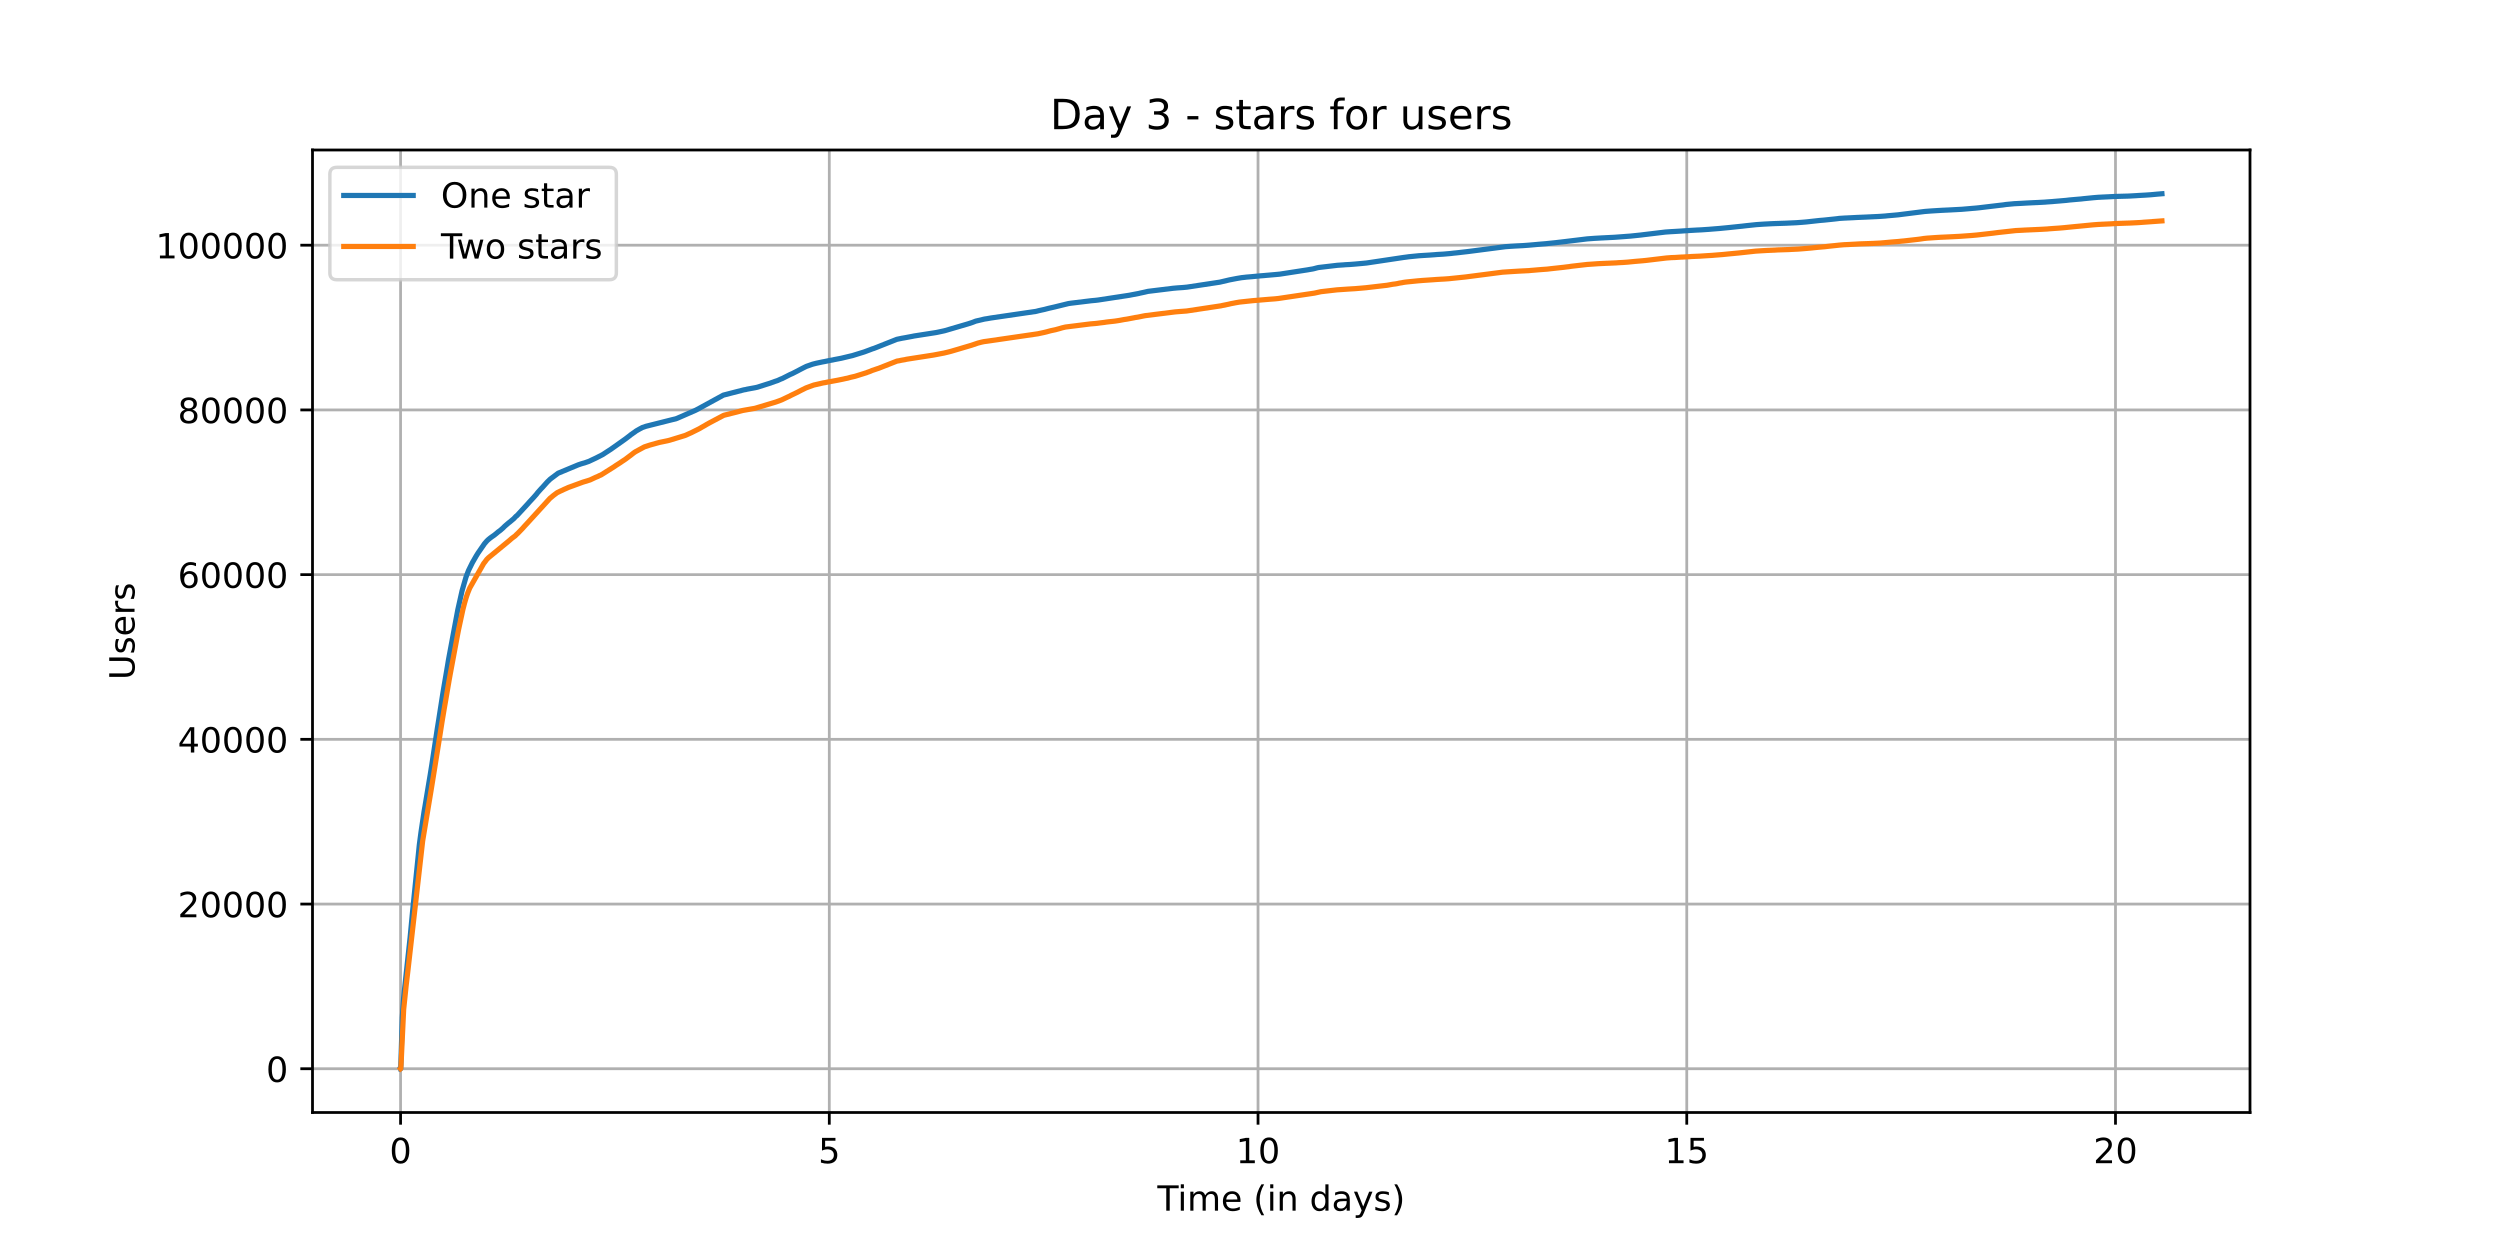 <?xml version="1.0" encoding="utf-8" standalone="no"?>
<!DOCTYPE svg PUBLIC "-//W3C//DTD SVG 1.1//EN"
  "http://www.w3.org/Graphics/SVG/1.1/DTD/svg11.dtd">
<!-- Created with matplotlib (https://matplotlib.org/) -->
<svg height="360pt" version="1.1" viewBox="0 0 720 360" width="720pt" xmlns="http://www.w3.org/2000/svg" xmlns:xlink="http://www.w3.org/1999/xlink">
 <defs>
  <style type="text/css">*{stroke-linecap:butt;stroke-linejoin:round;}</style>
 </defs>
 <g id="figure_1">
  <g id="patch_1">
   <path d="M 0 360 
L 720 360 
L 720 0 
L 0 0 
z
" style="fill:#ffffff;"/>
  </g>
  <g id="axes_1">
   <g id="patch_2">
    <path d="M 90 320.4 
L 648 320.4 
L 648 43.2 
L 90 43.2 
z
" style="fill:#ffffff;"/>
   </g>
   <g id="matplotlib.axis_1">
    <g id="xtick_1">
     <g id="line2d_1">
      <path clip-path="url(#p7e5906f55d)" d="M 115.364 320.4 
L 115.364 43.2 
" style="fill:none;stroke:#b0b0b0;stroke-linecap:square;stroke-width:0.8;"/>
     </g>
     <g id="line2d_2">
      <defs>
       <path d="M 0 0 
L 0 3.5 
" id="m4be2c30875" style="stroke:#000000;stroke-width:0.8;"/>
      </defs>
      <g>
       <use style="stroke:#000000;stroke-width:0.8;" x="115.364" xlink:href="#m4be2c30875" y="320.4"/>
      </g>
     </g>
     <g id="text_1">
      <!-- 0 -->
      <g transform="translate(112.182 334.998)scale(0.1 -0.1)">
       <defs>
        <path d="M 31.781 66.406 
Q 24.172 66.406 20.328 58.906 
Q 16.5 51.422 16.5 36.375 
Q 16.5 21.391 20.328 13.891 
Q 24.172 6.391 31.781 6.391 
Q 39.453 6.391 43.281 13.891 
Q 47.125 21.391 47.125 36.375 
Q 47.125 51.422 43.281 58.906 
Q 39.453 66.406 31.781 66.406 
z
M 31.781 74.219 
Q 44.047 74.219 50.516 64.516 
Q 56.984 54.828 56.984 36.375 
Q 56.984 17.969 50.516 8.266 
Q 44.047 -1.422 31.781 -1.422 
Q 19.531 -1.422 13.062 8.266 
Q 6.594 17.969 6.594 36.375 
Q 6.594 54.828 13.062 64.516 
Q 19.531 74.219 31.781 74.219 
z
" id="DejaVuSans-48"/>
       </defs>
       <use xlink:href="#DejaVuSans-48"/>
      </g>
     </g>
    </g>
    <g id="xtick_2">
     <g id="line2d_3">
      <path clip-path="url(#p7e5906f55d)" d="M 238.838 320.4 
L 238.838 43.2 
" style="fill:none;stroke:#b0b0b0;stroke-linecap:square;stroke-width:0.8;"/>
     </g>
     <g id="line2d_4">
      <g>
       <use style="stroke:#000000;stroke-width:0.8;" x="238.838" xlink:href="#m4be2c30875" y="320.4"/>
      </g>
     </g>
     <g id="text_2">
      <!-- 5 -->
      <g transform="translate(235.657 334.998)scale(0.1 -0.1)">
       <defs>
        <path d="M 10.797 72.906 
L 49.516 72.906 
L 49.516 64.594 
L 19.828 64.594 
L 19.828 46.734 
Q 21.969 47.469 24.109 47.828 
Q 26.266 48.188 28.422 48.188 
Q 40.625 48.188 47.75 41.5 
Q 54.891 34.812 54.891 23.391 
Q 54.891 11.625 47.562 5.094 
Q 40.234 -1.422 26.906 -1.422 
Q 22.312 -1.422 17.547 -0.641 
Q 12.797 0.141 7.719 1.703 
L 7.719 11.625 
Q 12.109 9.234 16.797 8.062 
Q 21.484 6.891 26.703 6.891 
Q 35.156 6.891 40.078 11.328 
Q 45.016 15.766 45.016 23.391 
Q 45.016 31 40.078 35.438 
Q 35.156 39.891 26.703 39.891 
Q 22.75 39.891 18.812 39.016 
Q 14.891 38.141 10.797 36.281 
z
" id="DejaVuSans-53"/>
       </defs>
       <use xlink:href="#DejaVuSans-53"/>
      </g>
     </g>
    </g>
    <g id="xtick_3">
     <g id="line2d_5">
      <path clip-path="url(#p7e5906f55d)" d="M 362.313 320.4 
L 362.313 43.2 
" style="fill:none;stroke:#b0b0b0;stroke-linecap:square;stroke-width:0.8;"/>
     </g>
     <g id="line2d_6">
      <g>
       <use style="stroke:#000000;stroke-width:0.8;" x="362.313" xlink:href="#m4be2c30875" y="320.4"/>
      </g>
     </g>
     <g id="text_3">
      <!-- 10 -->
      <g transform="translate(355.95 334.998)scale(0.1 -0.1)">
       <defs>
        <path d="M 12.406 8.297 
L 28.516 8.297 
L 28.516 63.922 
L 10.984 60.406 
L 10.984 69.391 
L 28.422 72.906 
L 38.281 72.906 
L 38.281 8.297 
L 54.391 8.297 
L 54.391 0 
L 12.406 0 
z
" id="DejaVuSans-49"/>
       </defs>
       <use xlink:href="#DejaVuSans-49"/>
       <use x="63.623" xlink:href="#DejaVuSans-48"/>
      </g>
     </g>
    </g>
    <g id="xtick_4">
     <g id="line2d_7">
      <path clip-path="url(#p7e5906f55d)" d="M 485.787 320.4 
L 485.787 43.2 
" style="fill:none;stroke:#b0b0b0;stroke-linecap:square;stroke-width:0.8;"/>
     </g>
     <g id="line2d_8">
      <g>
       <use style="stroke:#000000;stroke-width:0.8;" x="485.787" xlink:href="#m4be2c30875" y="320.4"/>
      </g>
     </g>
     <g id="text_4">
      <!-- 15 -->
      <g transform="translate(479.424 334.998)scale(0.1 -0.1)">
       <use xlink:href="#DejaVuSans-49"/>
       <use x="63.623" xlink:href="#DejaVuSans-53"/>
      </g>
     </g>
    </g>
    <g id="xtick_5">
     <g id="line2d_9">
      <path clip-path="url(#p7e5906f55d)" d="M 609.261 320.4 
L 609.261 43.2 
" style="fill:none;stroke:#b0b0b0;stroke-linecap:square;stroke-width:0.8;"/>
     </g>
     <g id="line2d_10">
      <g>
       <use style="stroke:#000000;stroke-width:0.8;" x="609.261" xlink:href="#m4be2c30875" y="320.4"/>
      </g>
     </g>
     <g id="text_5">
      <!-- 20 -->
      <g transform="translate(602.899 334.998)scale(0.1 -0.1)">
       <defs>
        <path d="M 19.188 8.297 
L 53.609 8.297 
L 53.609 0 
L 7.328 0 
L 7.328 8.297 
Q 12.938 14.109 22.625 23.891 
Q 32.328 33.688 34.812 36.531 
Q 39.547 41.844 41.422 45.531 
Q 43.312 49.219 43.312 52.781 
Q 43.312 58.594 39.234 62.25 
Q 35.156 65.922 28.609 65.922 
Q 23.969 65.922 18.812 64.312 
Q 13.672 62.703 7.812 59.422 
L 7.812 69.391 
Q 13.766 71.781 18.938 73 
Q 24.125 74.219 28.422 74.219 
Q 39.75 74.219 46.484 68.547 
Q 53.219 62.891 53.219 53.422 
Q 53.219 48.922 51.531 44.891 
Q 49.859 40.875 45.406 35.406 
Q 44.188 33.984 37.641 27.219 
Q 31.109 20.453 19.188 8.297 
z
" id="DejaVuSans-50"/>
       </defs>
       <use xlink:href="#DejaVuSans-50"/>
       <use x="63.623" xlink:href="#DejaVuSans-48"/>
      </g>
     </g>
    </g>
    <g id="text_6">
     <!-- Time (in days) -->
     <g transform="translate(333.327 348.677)scale(0.1 -0.1)">
      <defs>
       <path d="M -0.297 72.906 
L 61.375 72.906 
L 61.375 64.594 
L 35.5 64.594 
L 35.5 0 
L 25.594 0 
L 25.594 64.594 
L -0.297 64.594 
z
" id="DejaVuSans-84"/>
       <path d="M 9.422 54.688 
L 18.406 54.688 
L 18.406 0 
L 9.422 0 
z
M 9.422 75.984 
L 18.406 75.984 
L 18.406 64.594 
L 9.422 64.594 
z
" id="DejaVuSans-105"/>
       <path d="M 52 44.188 
Q 55.375 50.25 60.062 53.125 
Q 64.75 56 71.094 56 
Q 79.641 56 84.281 50.016 
Q 88.922 44.047 88.922 33.016 
L 88.922 0 
L 79.891 0 
L 79.891 32.719 
Q 79.891 40.578 77.094 44.375 
Q 74.312 48.188 68.609 48.188 
Q 61.625 48.188 57.562 43.547 
Q 53.516 38.922 53.516 30.906 
L 53.516 0 
L 44.484 0 
L 44.484 32.719 
Q 44.484 40.625 41.703 44.406 
Q 38.922 48.188 33.109 48.188 
Q 26.219 48.188 22.156 43.531 
Q 18.109 38.875 18.109 30.906 
L 18.109 0 
L 9.078 0 
L 9.078 54.688 
L 18.109 54.688 
L 18.109 46.188 
Q 21.188 51.219 25.484 53.609 
Q 29.781 56 35.688 56 
Q 41.656 56 45.828 52.969 
Q 50 49.953 52 44.188 
z
" id="DejaVuSans-109"/>
       <path d="M 56.203 29.594 
L 56.203 25.203 
L 14.891 25.203 
Q 15.484 15.922 20.484 11.062 
Q 25.484 6.203 34.422 6.203 
Q 39.594 6.203 44.453 7.469 
Q 49.312 8.734 54.109 11.281 
L 54.109 2.781 
Q 49.266 0.734 44.188 -0.344 
Q 39.109 -1.422 33.891 -1.422 
Q 20.797 -1.422 13.156 6.188 
Q 5.516 13.812 5.516 26.812 
Q 5.516 40.234 12.766 48.109 
Q 20.016 56 32.328 56 
Q 43.359 56 49.781 48.891 
Q 56.203 41.797 56.203 29.594 
z
M 47.219 32.234 
Q 47.125 39.594 43.094 43.984 
Q 39.062 48.391 32.422 48.391 
Q 24.906 48.391 20.391 44.141 
Q 15.875 39.891 15.188 32.172 
z
" id="DejaVuSans-101"/>
       <path id="DejaVuSans-32"/>
       <path d="M 31 75.875 
Q 24.469 64.656 21.281 53.656 
Q 18.109 42.672 18.109 31.391 
Q 18.109 20.125 21.312 9.062 
Q 24.516 -2 31 -13.188 
L 23.188 -13.188 
Q 15.875 -1.703 12.234 9.375 
Q 8.594 20.453 8.594 31.391 
Q 8.594 42.281 12.203 53.312 
Q 15.828 64.359 23.188 75.875 
z
" id="DejaVuSans-40"/>
       <path d="M 54.891 33.016 
L 54.891 0 
L 45.906 0 
L 45.906 32.719 
Q 45.906 40.484 42.875 44.328 
Q 39.844 48.188 33.797 48.188 
Q 26.516 48.188 22.312 43.547 
Q 18.109 38.922 18.109 30.906 
L 18.109 0 
L 9.078 0 
L 9.078 54.688 
L 18.109 54.688 
L 18.109 46.188 
Q 21.344 51.125 25.703 53.562 
Q 30.078 56 35.797 56 
Q 45.219 56 50.047 50.172 
Q 54.891 44.344 54.891 33.016 
z
" id="DejaVuSans-110"/>
       <path d="M 45.406 46.391 
L 45.406 75.984 
L 54.391 75.984 
L 54.391 0 
L 45.406 0 
L 45.406 8.203 
Q 42.578 3.328 38.25 0.953 
Q 33.938 -1.422 27.875 -1.422 
Q 17.969 -1.422 11.734 6.484 
Q 5.516 14.406 5.516 27.297 
Q 5.516 40.188 11.734 48.094 
Q 17.969 56 27.875 56 
Q 33.938 56 38.25 53.625 
Q 42.578 51.266 45.406 46.391 
z
M 14.797 27.297 
Q 14.797 17.391 18.875 11.75 
Q 22.953 6.109 30.078 6.109 
Q 37.203 6.109 41.297 11.75 
Q 45.406 17.391 45.406 27.297 
Q 45.406 37.203 41.297 42.844 
Q 37.203 48.484 30.078 48.484 
Q 22.953 48.484 18.875 42.844 
Q 14.797 37.203 14.797 27.297 
z
" id="DejaVuSans-100"/>
       <path d="M 34.281 27.484 
Q 23.391 27.484 19.188 25 
Q 14.984 22.516 14.984 16.5 
Q 14.984 11.719 18.141 8.906 
Q 21.297 6.109 26.703 6.109 
Q 34.188 6.109 38.703 11.406 
Q 43.219 16.703 43.219 25.484 
L 43.219 27.484 
z
M 52.203 31.203 
L 52.203 0 
L 43.219 0 
L 43.219 8.297 
Q 40.141 3.328 35.547 0.953 
Q 30.953 -1.422 24.312 -1.422 
Q 15.922 -1.422 10.953 3.297 
Q 6 8.016 6 15.922 
Q 6 25.141 12.172 29.828 
Q 18.359 34.516 30.609 34.516 
L 43.219 34.516 
L 43.219 35.406 
Q 43.219 41.609 39.141 45 
Q 35.062 48.391 27.688 48.391 
Q 23 48.391 18.547 47.266 
Q 14.109 46.141 10.016 43.891 
L 10.016 52.203 
Q 14.938 54.109 19.578 55.047 
Q 24.219 56 28.609 56 
Q 40.484 56 46.344 49.844 
Q 52.203 43.703 52.203 31.203 
z
" id="DejaVuSans-97"/>
       <path d="M 32.172 -5.078 
Q 28.375 -14.844 24.75 -17.812 
Q 21.141 -20.797 15.094 -20.797 
L 7.906 -20.797 
L 7.906 -13.281 
L 13.188 -13.281 
Q 16.891 -13.281 18.938 -11.516 
Q 21 -9.766 23.484 -3.219 
L 25.094 0.875 
L 2.984 54.688 
L 12.5 54.688 
L 29.594 11.922 
L 46.688 54.688 
L 56.203 54.688 
z
" id="DejaVuSans-121"/>
       <path d="M 44.281 53.078 
L 44.281 44.578 
Q 40.484 46.531 36.375 47.5 
Q 32.281 48.484 27.875 48.484 
Q 21.188 48.484 17.844 46.438 
Q 14.5 44.391 14.5 40.281 
Q 14.5 37.156 16.891 35.375 
Q 19.281 33.594 26.516 31.984 
L 29.594 31.297 
Q 39.156 29.25 43.188 25.516 
Q 47.219 21.781 47.219 15.094 
Q 47.219 7.469 41.188 3.016 
Q 35.156 -1.422 24.609 -1.422 
Q 20.219 -1.422 15.453 -0.562 
Q 10.688 0.297 5.422 2 
L 5.422 11.281 
Q 10.406 8.688 15.234 7.391 
Q 20.062 6.109 24.812 6.109 
Q 31.156 6.109 34.562 8.281 
Q 37.984 10.453 37.984 14.406 
Q 37.984 18.062 35.516 20.016 
Q 33.062 21.969 24.703 23.781 
L 21.578 24.516 
Q 13.234 26.266 9.516 29.906 
Q 5.812 33.547 5.812 39.891 
Q 5.812 47.609 11.281 51.797 
Q 16.75 56 26.812 56 
Q 31.781 56 36.172 55.266 
Q 40.578 54.547 44.281 53.078 
z
" id="DejaVuSans-115"/>
       <path d="M 8.016 75.875 
L 15.828 75.875 
Q 23.141 64.359 26.781 53.312 
Q 30.422 42.281 30.422 31.391 
Q 30.422 20.453 26.781 9.375 
Q 23.141 -1.703 15.828 -13.188 
L 8.016 -13.188 
Q 14.5 -2 17.703 9.062 
Q 20.906 20.125 20.906 31.391 
Q 20.906 42.672 17.703 53.656 
Q 14.5 64.656 8.016 75.875 
z
" id="DejaVuSans-41"/>
      </defs>
      <use xlink:href="#DejaVuSans-84"/>
      <use x="57.959" xlink:href="#DejaVuSans-105"/>
      <use x="85.742" xlink:href="#DejaVuSans-109"/>
      <use x="183.154" xlink:href="#DejaVuSans-101"/>
      <use x="244.678" xlink:href="#DejaVuSans-32"/>
      <use x="276.465" xlink:href="#DejaVuSans-40"/>
      <use x="315.479" xlink:href="#DejaVuSans-105"/>
      <use x="343.262" xlink:href="#DejaVuSans-110"/>
      <use x="406.641" xlink:href="#DejaVuSans-32"/>
      <use x="438.428" xlink:href="#DejaVuSans-100"/>
      <use x="501.904" xlink:href="#DejaVuSans-97"/>
      <use x="563.184" xlink:href="#DejaVuSans-121"/>
      <use x="622.363" xlink:href="#DejaVuSans-115"/>
      <use x="674.463" xlink:href="#DejaVuSans-41"/>
     </g>
    </g>
   </g>
   <g id="matplotlib.axis_2">
    <g id="ytick_1">
     <g id="line2d_11">
      <path clip-path="url(#p7e5906f55d)" d="M 90 307.8 
L 648 307.8 
" style="fill:none;stroke:#b0b0b0;stroke-linecap:square;stroke-width:0.8;"/>
     </g>
     <g id="line2d_12">
      <defs>
       <path d="M 0 0 
L -3.5 0 
" id="m45b7ecea9e" style="stroke:#000000;stroke-width:0.8;"/>
      </defs>
      <g>
       <use style="stroke:#000000;stroke-width:0.8;" x="90" xlink:href="#m45b7ecea9e" y="307.8"/>
      </g>
     </g>
     <g id="text_7">
      <!-- 0 -->
      <g transform="translate(76.638 311.599)scale(0.1 -0.1)">
       <use xlink:href="#DejaVuSans-48"/>
      </g>
     </g>
    </g>
    <g id="ytick_2">
     <g id="line2d_13">
      <path clip-path="url(#p7e5906f55d)" d="M 90 260.364 
L 648 260.364 
" style="fill:none;stroke:#b0b0b0;stroke-linecap:square;stroke-width:0.8;"/>
     </g>
     <g id="line2d_14">
      <g>
       <use style="stroke:#000000;stroke-width:0.8;" x="90" xlink:href="#m45b7ecea9e" y="260.364"/>
      </g>
     </g>
     <g id="text_8">
      <!-- 20000 -->
      <g transform="translate(51.188 264.163)scale(0.1 -0.1)">
       <use xlink:href="#DejaVuSans-50"/>
       <use x="63.623" xlink:href="#DejaVuSans-48"/>
       <use x="127.246" xlink:href="#DejaVuSans-48"/>
       <use x="190.869" xlink:href="#DejaVuSans-48"/>
       <use x="254.492" xlink:href="#DejaVuSans-48"/>
      </g>
     </g>
    </g>
    <g id="ytick_3">
     <g id="line2d_15">
      <path clip-path="url(#p7e5906f55d)" d="M 90 212.929 
L 648 212.929 
" style="fill:none;stroke:#b0b0b0;stroke-linecap:square;stroke-width:0.8;"/>
     </g>
     <g id="line2d_16">
      <g>
       <use style="stroke:#000000;stroke-width:0.8;" x="90" xlink:href="#m45b7ecea9e" y="212.929"/>
      </g>
     </g>
     <g id="text_9">
      <!-- 40000 -->
      <g transform="translate(51.188 216.728)scale(0.1 -0.1)">
       <defs>
        <path d="M 37.797 64.312 
L 12.891 25.391 
L 37.797 25.391 
z
M 35.203 72.906 
L 47.609 72.906 
L 47.609 25.391 
L 58.016 25.391 
L 58.016 17.188 
L 47.609 17.188 
L 47.609 0 
L 37.797 0 
L 37.797 17.188 
L 4.891 17.188 
L 4.891 26.703 
z
" id="DejaVuSans-52"/>
       </defs>
       <use xlink:href="#DejaVuSans-52"/>
       <use x="63.623" xlink:href="#DejaVuSans-48"/>
       <use x="127.246" xlink:href="#DejaVuSans-48"/>
       <use x="190.869" xlink:href="#DejaVuSans-48"/>
       <use x="254.492" xlink:href="#DejaVuSans-48"/>
      </g>
     </g>
    </g>
    <g id="ytick_4">
     <g id="line2d_17">
      <path clip-path="url(#p7e5906f55d)" d="M 90 165.493 
L 648 165.493 
" style="fill:none;stroke:#b0b0b0;stroke-linecap:square;stroke-width:0.8;"/>
     </g>
     <g id="line2d_18">
      <g>
       <use style="stroke:#000000;stroke-width:0.8;" x="90" xlink:href="#m45b7ecea9e" y="165.493"/>
      </g>
     </g>
     <g id="text_10">
      <!-- 60000 -->
      <g transform="translate(51.188 169.292)scale(0.1 -0.1)">
       <defs>
        <path d="M 33.016 40.375 
Q 26.375 40.375 22.484 35.828 
Q 18.609 31.297 18.609 23.391 
Q 18.609 15.531 22.484 10.953 
Q 26.375 6.391 33.016 6.391 
Q 39.656 6.391 43.531 10.953 
Q 47.406 15.531 47.406 23.391 
Q 47.406 31.297 43.531 35.828 
Q 39.656 40.375 33.016 40.375 
z
M 52.594 71.297 
L 52.594 62.312 
Q 48.875 64.062 45.094 64.984 
Q 41.312 65.922 37.594 65.922 
Q 27.828 65.922 22.672 59.328 
Q 17.531 52.734 16.797 39.406 
Q 19.672 43.656 24.016 45.922 
Q 28.375 48.188 33.594 48.188 
Q 44.578 48.188 50.953 41.516 
Q 57.328 34.859 57.328 23.391 
Q 57.328 12.156 50.688 5.359 
Q 44.047 -1.422 33.016 -1.422 
Q 20.359 -1.422 13.672 8.266 
Q 6.984 17.969 6.984 36.375 
Q 6.984 53.656 15.188 63.938 
Q 23.391 74.219 37.203 74.219 
Q 40.922 74.219 44.703 73.484 
Q 48.484 72.75 52.594 71.297 
z
" id="DejaVuSans-54"/>
       </defs>
       <use xlink:href="#DejaVuSans-54"/>
       <use x="63.623" xlink:href="#DejaVuSans-48"/>
       <use x="127.246" xlink:href="#DejaVuSans-48"/>
       <use x="190.869" xlink:href="#DejaVuSans-48"/>
       <use x="254.492" xlink:href="#DejaVuSans-48"/>
      </g>
     </g>
    </g>
    <g id="ytick_5">
     <g id="line2d_19">
      <path clip-path="url(#p7e5906f55d)" d="M 90 118.057 
L 648 118.057 
" style="fill:none;stroke:#b0b0b0;stroke-linecap:square;stroke-width:0.8;"/>
     </g>
     <g id="line2d_20">
      <g>
       <use style="stroke:#000000;stroke-width:0.8;" x="90" xlink:href="#m45b7ecea9e" y="118.057"/>
      </g>
     </g>
     <g id="text_11">
      <!-- 80000 -->
      <g transform="translate(51.188 121.856)scale(0.1 -0.1)">
       <defs>
        <path d="M 31.781 34.625 
Q 24.75 34.625 20.719 30.859 
Q 16.703 27.094 16.703 20.516 
Q 16.703 13.922 20.719 10.156 
Q 24.75 6.391 31.781 6.391 
Q 38.812 6.391 42.859 10.172 
Q 46.922 13.969 46.922 20.516 
Q 46.922 27.094 42.891 30.859 
Q 38.875 34.625 31.781 34.625 
z
M 21.922 38.812 
Q 15.578 40.375 12.031 44.719 
Q 8.5 49.078 8.5 55.328 
Q 8.5 64.062 14.719 69.141 
Q 20.953 74.219 31.781 74.219 
Q 42.672 74.219 48.875 69.141 
Q 55.078 64.062 55.078 55.328 
Q 55.078 49.078 51.531 44.719 
Q 48 40.375 41.703 38.812 
Q 48.828 37.156 52.797 32.312 
Q 56.781 27.484 56.781 20.516 
Q 56.781 9.906 50.312 4.234 
Q 43.844 -1.422 31.781 -1.422 
Q 19.734 -1.422 13.25 4.234 
Q 6.781 9.906 6.781 20.516 
Q 6.781 27.484 10.781 32.312 
Q 14.797 37.156 21.922 38.812 
z
M 18.312 54.391 
Q 18.312 48.734 21.844 45.562 
Q 25.391 42.391 31.781 42.391 
Q 38.141 42.391 41.719 45.562 
Q 45.312 48.734 45.312 54.391 
Q 45.312 60.062 41.719 63.234 
Q 38.141 66.406 31.781 66.406 
Q 25.391 66.406 21.844 63.234 
Q 18.312 60.062 18.312 54.391 
z
" id="DejaVuSans-56"/>
       </defs>
       <use xlink:href="#DejaVuSans-56"/>
       <use x="63.623" xlink:href="#DejaVuSans-48"/>
       <use x="127.246" xlink:href="#DejaVuSans-48"/>
       <use x="190.869" xlink:href="#DejaVuSans-48"/>
       <use x="254.492" xlink:href="#DejaVuSans-48"/>
      </g>
     </g>
    </g>
    <g id="ytick_6">
     <g id="line2d_21">
      <path clip-path="url(#p7e5906f55d)" d="M 90 70.621 
L 648 70.621 
" style="fill:none;stroke:#b0b0b0;stroke-linecap:square;stroke-width:0.8;"/>
     </g>
     <g id="line2d_22">
      <g>
       <use style="stroke:#000000;stroke-width:0.8;" x="90" xlink:href="#m45b7ecea9e" y="70.621"/>
      </g>
     </g>
     <g id="text_12">
      <!-- 100000 -->
      <g transform="translate(44.825 74.421)scale(0.1 -0.1)">
       <use xlink:href="#DejaVuSans-49"/>
       <use x="63.623" xlink:href="#DejaVuSans-48"/>
       <use x="127.246" xlink:href="#DejaVuSans-48"/>
       <use x="190.869" xlink:href="#DejaVuSans-48"/>
       <use x="254.492" xlink:href="#DejaVuSans-48"/>
       <use x="318.115" xlink:href="#DejaVuSans-48"/>
      </g>
     </g>
    </g>
    <g id="text_13">
     <!-- Users -->
     <g transform="translate(38.745 195.801)rotate(-90)scale(0.1 -0.1)">
      <defs>
       <path d="M 8.688 72.906 
L 18.609 72.906 
L 18.609 28.609 
Q 18.609 16.891 22.844 11.734 
Q 27.094 6.594 36.625 6.594 
Q 46.094 6.594 50.344 11.734 
Q 54.594 16.891 54.594 28.609 
L 54.594 72.906 
L 64.5 72.906 
L 64.5 27.391 
Q 64.5 13.141 57.438 5.859 
Q 50.391 -1.422 36.625 -1.422 
Q 22.797 -1.422 15.734 5.859 
Q 8.688 13.141 8.688 27.391 
z
" id="DejaVuSans-85"/>
       <path d="M 41.109 46.297 
Q 39.594 47.172 37.812 47.578 
Q 36.031 48 33.891 48 
Q 26.266 48 22.188 43.047 
Q 18.109 38.094 18.109 28.812 
L 18.109 0 
L 9.078 0 
L 9.078 54.688 
L 18.109 54.688 
L 18.109 46.188 
Q 20.953 51.172 25.484 53.578 
Q 30.031 56 36.531 56 
Q 37.453 56 38.578 55.875 
Q 39.703 55.766 41.062 55.516 
z
" id="DejaVuSans-114"/>
      </defs>
      <use xlink:href="#DejaVuSans-85"/>
      <use x="73.193" xlink:href="#DejaVuSans-115"/>
      <use x="125.293" xlink:href="#DejaVuSans-101"/>
      <use x="186.816" xlink:href="#DejaVuSans-114"/>
      <use x="227.93" xlink:href="#DejaVuSans-115"/>
     </g>
    </g>
   </g>
   <g id="line2d_23">
    <path clip-path="url(#p7e5906f55d)" d="M 115.364 307.8 
L 115.388 307.793 
L 115.439 306.652 
L 115.86 293.007 
L 116.221 287.642 
L 116.816 281.976 
L 118.109 270.036 
L 118.806 262.653 
L 120.764 243.33 
L 121.256 239.613 
L 122.138 233.684 
L 122.411 232.119 
L 123.481 225.646 
L 123.906 223.101 
L 124.382 220.115 
L 125.606 212.058 
L 125.963 209.712 
L 126.337 207.39 
L 127.467 200.149 
L 127.901 197.524 
L 128.875 191.794 
L 129.18 189.932 
L 131.846 175.639 
L 133.083 170.113 
L 134.209 166.192 
L 134.949 164.269 
L 136.035 162.061 
L 137.104 160.199 
L 137.647 159.317 
L 139.548 156.563 
L 140.211 155.802 
L 140.568 155.455 
L 141.112 155.005 
L 141.295 154.865 
L 141.588 154.649 
L 142.37 154.106 
L 142.771 153.779 
L 142.907 153.674 
L 143.594 153.088 
L 143.78 152.982 
L 144.247 152.607 
L 144.502 152.374 
L 144.824 152.102 
L 145.327 151.594 
L 145.571 151.378 
L 146.554 150.534 
L 146.758 150.392 
L 147.64 149.647 
L 147.946 149.398 
L 148.421 148.888 
L 148.421 148.888 
L 148.608 148.696 
L 148.88 148.499 
L 152.086 145.02 
L 152.364 144.695 
L 153.622 143.333 
L 153.765 143.177 
L 154.512 142.318 
L 154.847 141.877 
L 155.87 140.729 
L 156.243 140.349 
L 157.244 139.225 
L 157.686 138.737 
L 158.009 138.435 
L 158.383 138.063 
L 158.604 137.885 
L 160.747 136.282 
L 166.565 133.86 
L 166.905 133.751 
L 167.346 133.597 
L 167.694 133.493 
L 167.94 133.421 
L 168.347 133.312 
L 169.343 132.964 
L 169.517 132.907 
L 170.96 132.233 
L 171.689 131.889 
L 173.609 130.903 
L 174.731 130.163 
L 175.999 129.342 
L 176.192 129.2 
L 179.936 126.55 
L 180.241 126.327 
L 181.293 125.526 
L 181.444 125.417 
L 181.632 125.236 
L 181.955 125.023 
L 182.362 124.729 
L 182.837 124.409 
L 183.041 124.24 
L 183.313 124.06 
L 184.37 123.462 
L 184.641 123.33 
L 184.947 123.149 
L 186.018 122.777 
L 193.455 120.901 
L 194.594 120.633 
L 194.985 120.49 
L 200.355 118.145 
L 200.678 117.976 
L 208.325 113.797 
L 214.223 112.277 
L 214.817 112.177 
L 215.123 112.092 
L 217.52 111.651 
L 218.131 111.513 
L 220.833 110.652 
L 221.887 110.323 
L 222.159 110.214 
L 222.72 110.024 
L 223.162 109.853 
L 223.672 109.687 
L 223.978 109.583 
L 224.369 109.4 
L 224.948 109.137 
L 225.254 109.035 
L 227.531 107.877 
L 228.245 107.567 
L 229.537 106.903 
L 229.843 106.748 
L 230.098 106.604 
L 230.812 106.234 
L 231.288 105.987 
L 231.696 105.781 
L 232.223 105.52 
L 233.991 104.901 
L 234.399 104.792 
L 235.113 104.611 
L 236.592 104.296 
L 236.864 104.237 
L 237.476 104.128 
L 239.141 103.779 
L 239.804 103.672 
L 240.195 103.577 
L 242.289 103.176 
L 244.995 102.527 
L 245.471 102.42 
L 248.887 101.36 
L 249.295 101.208 
L 250.519 100.752 
L 251.268 100.465 
L 251.608 100.366 
L 251.914 100.252 
L 258.288 97.726 
L 259.836 97.404 
L 260.482 97.294 
L 262.692 96.879 
L 263.253 96.763 
L 269.49 95.791 
L 270 95.693 
L 271.478 95.376 
L 272.09 95.238 
L 278.789 93.272 
L 280.013 92.871 
L 280.285 92.771 
L 280.727 92.596 
L 280.999 92.489 
L 283.549 91.887 
L 284.264 91.78 
L 285.369 91.583 
L 298.318 89.686 
L 298.691 89.6 
L 299.066 89.496 
L 299.66 89.363 
L 300.919 89.086 
L 301.14 89.024 
L 302.058 88.787 
L 302.653 88.652 
L 303.809 88.388 
L 304.047 88.327 
L 307.705 87.43 
L 308.436 87.321 
L 314.319 86.605 
L 315.525 86.496 
L 316.239 86.41 
L 325.268 85.032 
L 325.812 84.923 
L 327.987 84.51 
L 328.276 84.435 
L 329.772 84.114 
L 330.163 84.017 
L 330.656 83.908 
L 337.898 83.019 
L 339.138 82.91 
L 340.719 82.803 
L 341.858 82.694 
L 351.326 81.259 
L 351.615 81.188 
L 354.079 80.609 
L 356.084 80.222 
L 356.577 80.135 
L 357.58 79.966 
L 358.599 79.857 
L 358.906 79.814 
L 360.248 79.705 
L 362.85 79.456 
L 364.21 79.347 
L 364.583 79.309 
L 365.161 79.262 
L 367.387 79.065 
L 368.56 78.956 
L 376.582 77.715 
L 377.075 77.625 
L 377.687 77.523 
L 378.01 77.471 
L 378.469 77.367 
L 379.251 77.156 
L 379.727 77.046 
L 385.199 76.401 
L 386.864 76.292 
L 387.476 76.238 
L 388.717 76.174 
L 390.128 76.065 
L 392.473 75.851 
L 393.595 75.742 
L 404.204 74.151 
L 404.969 74.053 
L 405.734 73.944 
L 408.607 73.657 
L 410.289 73.548 
L 411.649 73.467 
L 413.179 73.358 
L 413.791 73.301 
L 415.681 73.192 
L 417.823 73.003 
L 418.724 72.896 
L 419.319 72.841 
L 420.27 72.735 
L 420.661 72.689 
L 421.579 72.58 
L 422.259 72.504 
L 423.16 72.395 
L 433.598 71.039 
L 435.128 70.93 
L 436.504 70.847 
L 438.577 70.738 
L 440.209 70.619 
L 441.449 70.51 
L 443.744 70.303 
L 445.104 70.194 
L 448.062 69.888 
L 448.962 69.779 
L 449.642 69.703 
L 450.56 69.594 
L 457.123 68.797 
L 458.603 68.688 
L 459.163 68.646 
L 461.033 68.539 
L 461.526 68.515 
L 463.651 68.406 
L 464.859 68.347 
L 466.371 68.238 
L 468.088 68.107 
L 469.55 67.998 
L 472.541 67.687 
L 473.408 67.578 
L 479.631 66.829 
L 481.212 66.72 
L 482.537 66.646 
L 484.288 66.539 
L 484.645 66.511 
L 486.276 66.402 
L 486.82 66.364 
L 488.74 66.255 
L 489.947 66.198 
L 491.527 66.089 
L 492.054 66.056 
L 493.363 65.947 
L 495.249 65.797 
L 496.371 65.688 
L 497 65.626 
L 498.122 65.517 
L 498.802 65.444 
L 501.845 65.126 
L 502.746 65.017 
L 505.875 64.687 
L 507.473 64.58 
L 508.017 64.545 
L 510.073 64.436 
L 511.212 64.388 
L 514.441 64.279 
L 514.934 64.253 
L 517.314 64.144 
L 518.996 64.023 
L 520.271 63.914 
L 523.993 63.501 
L 525.302 63.392 
L 528.395 63.067 
L 529.296 62.963 
L 529.72 62.901 
L 531.216 62.806 
L 533.51 62.697 
L 534.785 62.628 
L 537.436 62.519 
L 538.677 62.458 
L 540.937 62.351 
L 541.447 62.32 
L 542.977 62.211 
L 543.64 62.137 
L 544.897 62.031 
L 545.475 61.981 
L 546.648 61.872 
L 554.33 60.902 
L 555.74 60.793 
L 556.301 60.752 
L 558.035 60.643 
L 559.36 60.567 
L 561.655 60.458 
L 562.963 60.387 
L 565.003 60.278 
L 567.112 60.098 
L 568.335 59.991 
L 568.913 59.946 
L 569.983 59.837 
L 575.882 59.132 
L 576.783 59.033 
L 577.021 59.002 
L 577.735 58.893 
L 580.132 58.667 
L 582.257 58.558 
L 583.634 58.475 
L 585.843 58.366 
L 586.999 58.316 
L 588.953 58.21 
L 589.531 58.16 
L 591.06 58.053 
L 591.672 57.996 
L 593.015 57.887 
L 595.088 57.707 
L 595.988 57.598 
L 598.13 57.408 
L 599.388 57.301 
L 600.085 57.218 
L 602.924 56.936 
L 604.216 56.827 
L 605.475 56.763 
L 607.752 56.654 
L 609.061 56.583 
L 612.867 56.476 
L 613.36 56.455 
L 615.247 56.348 
L 615.79 56.308 
L 617.81 56.198 
L 619.339 56.094 
L 620.529 55.985 
L 621.175 55.921 
L 622.636 55.8 
L 622.636 55.8 
" style="fill:none;stroke:#1f77b4;stroke-linecap:square;stroke-width:1.5;"/>
   </g>
   <g id="line2d_24">
    <path clip-path="url(#p7e5906f55d)" d="M 115.364 307.8 
L 115.422 307.753 
L 115.49 306.877 
L 116.255 290.716 
L 116.98 283.764 
L 117.53 279.104 
L 121.731 242.161 
L 124.161 227.565 
L 125.176 221.265 
L 125.929 216.572 
L 126.694 211.781 
L 127.306 207.869 
L 128.01 203.679 
L 128.349 201.75 
L 128.604 200.228 
L 129.384 195.69 
L 129.723 193.821 
L 131.795 182.731 
L 132.118 181.083 
L 133.32 175.518 
L 133.784 173.718 
L 134.192 172.319 
L 134.423 171.588 
L 134.746 170.68 
L 134.941 170.201 
L 135.288 169.349 
L 139.31 162.267 
L 139.65 161.847 
L 140.211 161.084 
L 140.381 160.927 
L 140.687 160.616 
L 146.334 155.975 
L 146.588 155.764 
L 147.316 155.126 
L 147.623 154.881 
L 147.827 154.739 
L 148.37 154.334 
L 148.37 154.334 
L 148.795 153.899 
L 149.135 153.594 
L 150.444 152.237 
L 150.851 151.779 
L 151.226 151.362 
L 151.735 150.816 
L 158.4 143.509 
L 158.774 143.212 
L 159.353 142.719 
L 160.435 141.908 
L 160.639 141.803 
L 160.877 141.692 
L 161.087 141.585 
L 161.41 141.426 
L 161.971 141.18 
L 162.438 140.945 
L 163.1 140.66 
L 163.654 140.402 
L 167.558 138.976 
L 167.855 138.867 
L 169.942 138.22 
L 170.196 138.101 
L 171.282 137.593 
L 171.588 137.449 
L 172.029 137.278 
L 172.657 136.963 
L 173.082 136.797 
L 176.78 134.477 
L 177.365 134.069 
L 178.578 133.293 
L 179.223 132.85 
L 179.715 132.527 
L 180.241 132.169 
L 180.529 131.949 
L 181.818 130.981 
L 181.938 130.888 
L 182.362 130.552 
L 182.718 130.291 
L 183.041 130.082 
L 185.576 128.706 
L 186.987 128.239 
L 187.395 128.118 
L 189.542 127.518 
L 189.932 127.414 
L 190.492 127.298 
L 192.104 126.965 
L 192.494 126.875 
L 192.912 126.766 
L 197.279 125.426 
L 197.738 125.234 
L 198.061 125.08 
L 199.183 124.579 
L 199.387 124.473 
L 201.29 123.524 
L 201.562 123.377 
L 202.14 123.035 
L 202.972 122.568 
L 203.601 122.189 
L 204.468 121.71 
L 208.291 119.684 
L 208.563 119.577 
L 212.268 118.65 
L 213.135 118.418 
L 213.9 118.218 
L 216.466 117.761 
L 216.704 117.72 
L 217.316 117.618 
L 217.622 117.538 
L 223.213 115.856 
L 223.57 115.74 
L 224.88 115.258 
L 225.202 115.128 
L 226.987 114.272 
L 227.327 114.129 
L 227.735 113.899 
L 229.707 112.948 
L 230.54 112.507 
L 231.9 111.826 
L 232.257 111.667 
L 234.382 110.889 
L 234.875 110.78 
L 237.085 110.273 
L 237.748 110.168 
L 238.376 110.024 
L 239.464 109.836 
L 240.042 109.727 
L 241.249 109.502 
L 242.903 109.165 
L 243.516 109.023 
L 244.094 108.914 
L 244.995 108.66 
L 246.253 108.373 
L 249.584 107.332 
L 249.822 107.223 
L 250.145 107.114 
L 250.639 106.933 
L 251.166 106.699 
L 252.661 106.193 
L 253.001 106.089 
L 258.322 103.995 
L 258.986 103.89 
L 259.598 103.75 
L 260.618 103.58 
L 261.043 103.475 
L 261.502 103.399 
L 268.827 102.259 
L 270.051 102.029 
L 270.594 101.922 
L 271.835 101.687 
L 272.924 101.426 
L 273.673 101.234 
L 274.063 101.127 
L 279.792 99.434 
L 280.081 99.334 
L 281.662 98.798 
L 282.614 98.556 
L 282.903 98.487 
L 283.43 98.378 
L 284.178 98.281 
L 298.862 96.139 
L 300.647 95.76 
L 301.565 95.535 
L 301.786 95.468 
L 302.585 95.255 
L 304.031 94.944 
L 304.473 94.818 
L 305.306 94.593 
L 305.8 94.439 
L 306.243 94.332 
L 306.872 94.185 
L 314.081 93.281 
L 315.389 93.175 
L 316.035 93.106 
L 316.834 92.997 
L 317.208 92.954 
L 318.075 92.847 
L 318.534 92.771 
L 319.417 92.662 
L 320.063 92.596 
L 321.019 92.489 
L 321.869 92.363 
L 322.532 92.254 
L 323.755 92.024 
L 324.52 91.915 
L 326.695 91.503 
L 326.916 91.45 
L 327.664 91.341 
L 329.364 90.993 
L 329.874 90.9 
L 338.459 89.823 
L 339.784 89.714 
L 340.328 89.676 
L 341.756 89.567 
L 351.683 88.068 
L 351.989 87.988 
L 353.79 87.625 
L 354.47 87.461 
L 355.014 87.359 
L 355.354 87.295 
L 355.863 87.191 
L 356.339 87.112 
L 356.934 87.006 
L 357.325 86.961 
L 360.826 86.588 
L 362.134 86.479 
L 364.175 86.304 
L 365.484 86.194 
L 367.149 86.071 
L 368.186 85.962 
L 378.554 84.418 
L 380.424 84.005 
L 385.08 83.472 
L 386.712 83.363 
L 388.343 83.249 
L 390.196 83.14 
L 392.218 82.971 
L 393.425 82.862 
L 398.526 82.267 
L 399.461 82.16 
L 400.582 81.958 
L 401.212 81.849 
L 401.892 81.771 
L 402.469 81.667 
L 403.081 81.527 
L 403.796 81.418 
L 404.067 81.356 
L 404.747 81.249 
L 405.427 81.176 
L 408.369 80.879 
L 409.678 80.77 
L 411.275 80.661 
L 412.89 80.552 
L 413.468 80.505 
L 415.273 80.395 
L 415.766 80.374 
L 417.296 80.265 
L 417.942 80.196 
L 419.013 80.087 
L 422.072 79.767 
L 422.905 79.658 
L 432.714 78.389 
L 434.346 78.28 
L 435.858 78.183 
L 437.66 78.073 
L 438.152 78.05 
L 440.311 77.941 
L 440.939 77.879 
L 442.248 77.772 
L 442.605 77.737 
L 443.931 77.628 
L 445.597 77.509 
L 446.498 77.4 
L 450.289 76.987 
L 451.122 76.88 
L 451.802 76.805 
L 452.448 76.7 
L 452.856 76.648 
L 457.089 76.164 
L 458.688 76.055 
L 460.302 75.939 
L 462.648 75.83 
L 463.123 75.811 
L 465.556 75.704 
L 466.151 75.652 
L 467.323 75.597 
L 468.802 75.491 
L 469.448 75.424 
L 470.552 75.317 
L 470.926 75.279 
L 472.983 75.106 
L 474.087 74.997 
L 479.92 74.302 
L 481.348 74.193 
L 482.401 74.158 
L 484.05 74.049 
L 484.526 74.032 
L 486.548 73.925 
L 487.143 73.875 
L 489.658 73.769 
L 490.015 73.74 
L 491.697 73.631 
L 493.023 73.555 
L 494.332 73.446 
L 496.133 73.304 
L 497.204 73.197 
L 497.595 73.154 
L 498.206 73.097 
L 500.723 72.86 
L 501.726 72.751 
L 505.62 72.324 
L 507.354 72.215 
L 508.781 72.13 
L 511.297 72.023 
L 511.858 71.98 
L 515.206 71.871 
L 515.716 71.84 
L 517.959 71.731 
L 518.52 71.686 
L 519.897 71.577 
L 520.492 71.525 
L 521.698 71.418 
L 522.361 71.345 
L 523.415 71.236 
L 525.54 71.053 
L 526.457 70.944 
L 529.788 70.586 
L 531.097 70.477 
L 532.253 70.427 
L 534.258 70.318 
L 535.652 70.237 
L 538.864 70.128 
L 539.323 70.111 
L 541.498 70.002 
L 543.64 69.813 
L 544.812 69.703 
L 546.716 69.552 
L 547.718 69.445 
L 548.313 69.393 
L 552.393 68.93 
L 553.191 68.823 
L 554.075 68.686 
L 555.129 68.577 
L 555.655 68.544 
L 557.202 68.435 
L 558.664 68.344 
L 561.094 68.235 
L 562.352 68.171 
L 564.459 68.062 
L 566.075 67.946 
L 567.57 67.839 
L 568.131 67.794 
L 569.338 67.685 
L 573.926 67.161 
L 574.759 67.052 
L 575.491 66.959 
L 576.494 66.85 
L 580.54 66.402 
L 582.665 66.295 
L 583.005 66.269 
L 584.16 66.217 
L 586.557 66.108 
L 587.729 66.053 
L 589.65 65.947 
L 590.023 65.906 
L 591.502 65.797 
L 593.099 65.688 
L 594.374 65.579 
L 597.348 65.278 
L 598.538 65.169 
L 601.139 64.915 
L 602.227 64.808 
L 602.856 64.749 
L 604.302 64.64 
L 605.508 64.58 
L 607.837 64.471 
L 609.282 64.379 
L 612.289 64.27 
L 613.292 64.241 
L 615.451 64.134 
L 615.956 64.104 
L 622.636 63.62 
L 622.636 63.62 
" style="fill:none;stroke:#ff7f0e;stroke-linecap:square;stroke-width:1.5;"/>
   </g>
   <g id="patch_3">
    <path d="M 90 320.4 
L 90 43.2 
" style="fill:none;stroke:#000000;stroke-linecap:square;stroke-linejoin:miter;stroke-width:0.8;"/>
   </g>
   <g id="patch_4">
    <path d="M 648 320.4 
L 648 43.2 
" style="fill:none;stroke:#000000;stroke-linecap:square;stroke-linejoin:miter;stroke-width:0.8;"/>
   </g>
   <g id="patch_5">
    <path d="M 90 320.4 
L 648 320.4 
" style="fill:none;stroke:#000000;stroke-linecap:square;stroke-linejoin:miter;stroke-width:0.8;"/>
   </g>
   <g id="patch_6">
    <path d="M 90 43.2 
L 648 43.2 
" style="fill:none;stroke:#000000;stroke-linecap:square;stroke-linejoin:miter;stroke-width:0.8;"/>
   </g>
   <g id="text_14">
    <!-- Day 3 - stars for users -->
    <g transform="translate(302.426 37.2)scale(0.12 -0.12)">
     <defs>
      <path d="M 19.672 64.797 
L 19.672 8.109 
L 31.594 8.109 
Q 46.688 8.109 53.688 14.938 
Q 60.688 21.781 60.688 36.531 
Q 60.688 51.172 53.688 57.984 
Q 46.688 64.797 31.594 64.797 
z
M 9.812 72.906 
L 30.078 72.906 
Q 51.266 72.906 61.172 64.094 
Q 71.094 55.281 71.094 36.531 
Q 71.094 17.672 61.125 8.828 
Q 51.172 0 30.078 0 
L 9.812 0 
z
" id="DejaVuSans-68"/>
      <path d="M 40.578 39.312 
Q 47.656 37.797 51.625 33 
Q 55.609 28.219 55.609 21.188 
Q 55.609 10.406 48.188 4.484 
Q 40.766 -1.422 27.094 -1.422 
Q 22.516 -1.422 17.656 -0.516 
Q 12.797 0.391 7.625 2.203 
L 7.625 11.719 
Q 11.719 9.328 16.594 8.109 
Q 21.484 6.891 26.812 6.891 
Q 36.078 6.891 40.938 10.547 
Q 45.797 14.203 45.797 21.188 
Q 45.797 27.641 41.281 31.266 
Q 36.766 34.906 28.719 34.906 
L 20.219 34.906 
L 20.219 43.016 
L 29.109 43.016 
Q 36.375 43.016 40.234 45.922 
Q 44.094 48.828 44.094 54.297 
Q 44.094 59.906 40.109 62.906 
Q 36.141 65.922 28.719 65.922 
Q 24.656 65.922 20.016 65.031 
Q 15.375 64.156 9.812 62.312 
L 9.812 71.094 
Q 15.438 72.656 20.344 73.438 
Q 25.25 74.219 29.594 74.219 
Q 40.828 74.219 47.359 69.109 
Q 53.906 64.016 53.906 55.328 
Q 53.906 49.266 50.438 45.094 
Q 46.969 40.922 40.578 39.312 
z
" id="DejaVuSans-51"/>
      <path d="M 4.891 31.391 
L 31.203 31.391 
L 31.203 23.391 
L 4.891 23.391 
z
" id="DejaVuSans-45"/>
      <path d="M 18.312 70.219 
L 18.312 54.688 
L 36.812 54.688 
L 36.812 47.703 
L 18.312 47.703 
L 18.312 18.016 
Q 18.312 11.328 20.141 9.422 
Q 21.969 7.516 27.594 7.516 
L 36.812 7.516 
L 36.812 0 
L 27.594 0 
Q 17.188 0 13.234 3.875 
Q 9.281 7.766 9.281 18.016 
L 9.281 47.703 
L 2.688 47.703 
L 2.688 54.688 
L 9.281 54.688 
L 9.281 70.219 
z
" id="DejaVuSans-116"/>
      <path d="M 37.109 75.984 
L 37.109 68.5 
L 28.516 68.5 
Q 23.688 68.5 21.797 66.547 
Q 19.922 64.594 19.922 59.516 
L 19.922 54.688 
L 34.719 54.688 
L 34.719 47.703 
L 19.922 47.703 
L 19.922 0 
L 10.891 0 
L 10.891 47.703 
L 2.297 47.703 
L 2.297 54.688 
L 10.891 54.688 
L 10.891 58.5 
Q 10.891 67.625 15.141 71.797 
Q 19.391 75.984 28.609 75.984 
z
" id="DejaVuSans-102"/>
      <path d="M 30.609 48.391 
Q 23.391 48.391 19.188 42.75 
Q 14.984 37.109 14.984 27.297 
Q 14.984 17.484 19.156 11.844 
Q 23.344 6.203 30.609 6.203 
Q 37.797 6.203 41.984 11.859 
Q 46.188 17.531 46.188 27.297 
Q 46.188 37.016 41.984 42.703 
Q 37.797 48.391 30.609 48.391 
z
M 30.609 56 
Q 42.328 56 49.016 48.375 
Q 55.719 40.766 55.719 27.297 
Q 55.719 13.875 49.016 6.219 
Q 42.328 -1.422 30.609 -1.422 
Q 18.844 -1.422 12.172 6.219 
Q 5.516 13.875 5.516 27.297 
Q 5.516 40.766 12.172 48.375 
Q 18.844 56 30.609 56 
z
" id="DejaVuSans-111"/>
      <path d="M 8.5 21.578 
L 8.5 54.688 
L 17.484 54.688 
L 17.484 21.922 
Q 17.484 14.156 20.5 10.266 
Q 23.531 6.391 29.594 6.391 
Q 36.859 6.391 41.078 11.031 
Q 45.312 15.672 45.312 23.688 
L 45.312 54.688 
L 54.297 54.688 
L 54.297 0 
L 45.312 0 
L 45.312 8.406 
Q 42.047 3.422 37.719 1 
Q 33.406 -1.422 27.688 -1.422 
Q 18.266 -1.422 13.375 4.438 
Q 8.5 10.297 8.5 21.578 
z
M 31.109 56 
z
" id="DejaVuSans-117"/>
     </defs>
     <use xlink:href="#DejaVuSans-68"/>
     <use x="77.002" xlink:href="#DejaVuSans-97"/>
     <use x="138.281" xlink:href="#DejaVuSans-121"/>
     <use x="197.461" xlink:href="#DejaVuSans-32"/>
     <use x="229.248" xlink:href="#DejaVuSans-51"/>
     <use x="292.871" xlink:href="#DejaVuSans-32"/>
     <use x="324.658" xlink:href="#DejaVuSans-45"/>
     <use x="360.742" xlink:href="#DejaVuSans-32"/>
     <use x="392.529" xlink:href="#DejaVuSans-115"/>
     <use x="444.629" xlink:href="#DejaVuSans-116"/>
     <use x="483.838" xlink:href="#DejaVuSans-97"/>
     <use x="545.117" xlink:href="#DejaVuSans-114"/>
     <use x="586.23" xlink:href="#DejaVuSans-115"/>
     <use x="638.33" xlink:href="#DejaVuSans-32"/>
     <use x="670.117" xlink:href="#DejaVuSans-102"/>
     <use x="705.322" xlink:href="#DejaVuSans-111"/>
     <use x="766.504" xlink:href="#DejaVuSans-114"/>
     <use x="807.617" xlink:href="#DejaVuSans-32"/>
     <use x="839.404" xlink:href="#DejaVuSans-117"/>
     <use x="902.783" xlink:href="#DejaVuSans-115"/>
     <use x="954.883" xlink:href="#DejaVuSans-101"/>
     <use x="1016.406" xlink:href="#DejaVuSans-114"/>
     <use x="1057.52" xlink:href="#DejaVuSans-115"/>
    </g>
   </g>
   <g id="legend_1">
    <g id="patch_7">
     <path d="M 97 80.556 
L 175.511 80.556 
Q 177.511 80.556 177.511 78.556 
L 177.511 50.2 
Q 177.511 48.2 175.511 48.2 
L 97 48.2 
Q 95 48.2 95 50.2 
L 95 78.556 
Q 95 80.556 97 80.556 
z
" style="fill:#ffffff;opacity:0.8;stroke:#cccccc;stroke-linejoin:miter;"/>
    </g>
    <g id="line2d_25">
     <path d="M 99 56.298 
L 119 56.298 
" style="fill:none;stroke:#1f77b4;stroke-linecap:square;stroke-width:1.5;"/>
    </g>
    <g id="line2d_26"/>
    <g id="text_15">
     <!-- One star -->
     <g transform="translate(127 59.798)scale(0.1 -0.1)">
      <defs>
       <path d="M 39.406 66.219 
Q 28.656 66.219 22.328 58.203 
Q 16.016 50.203 16.016 36.375 
Q 16.016 22.609 22.328 14.594 
Q 28.656 6.594 39.406 6.594 
Q 50.141 6.594 56.422 14.594 
Q 62.703 22.609 62.703 36.375 
Q 62.703 50.203 56.422 58.203 
Q 50.141 66.219 39.406 66.219 
z
M 39.406 74.219 
Q 54.734 74.219 63.906 63.938 
Q 73.094 53.656 73.094 36.375 
Q 73.094 19.141 63.906 8.859 
Q 54.734 -1.422 39.406 -1.422 
Q 24.031 -1.422 14.812 8.828 
Q 5.609 19.094 5.609 36.375 
Q 5.609 53.656 14.812 63.938 
Q 24.031 74.219 39.406 74.219 
z
" id="DejaVuSans-79"/>
      </defs>
      <use xlink:href="#DejaVuSans-79"/>
      <use x="78.711" xlink:href="#DejaVuSans-110"/>
      <use x="142.09" xlink:href="#DejaVuSans-101"/>
      <use x="203.613" xlink:href="#DejaVuSans-32"/>
      <use x="235.4" xlink:href="#DejaVuSans-115"/>
      <use x="287.5" xlink:href="#DejaVuSans-116"/>
      <use x="326.709" xlink:href="#DejaVuSans-97"/>
      <use x="387.988" xlink:href="#DejaVuSans-114"/>
     </g>
    </g>
    <g id="line2d_27">
     <path d="M 99 70.977 
L 119 70.977 
" style="fill:none;stroke:#ff7f0e;stroke-linecap:square;stroke-width:1.5;"/>
    </g>
    <g id="line2d_28"/>
    <g id="text_16">
     <!-- Two stars -->
     <g transform="translate(127 74.477)scale(0.1 -0.1)">
      <defs>
       <path d="M 4.203 54.688 
L 13.188 54.688 
L 24.422 12.016 
L 35.594 54.688 
L 46.188 54.688 
L 57.422 12.016 
L 68.609 54.688 
L 77.594 54.688 
L 63.281 0 
L 52.688 0 
L 40.922 44.828 
L 29.109 0 
L 18.5 0 
z
" id="DejaVuSans-119"/>
      </defs>
      <use xlink:href="#DejaVuSans-84"/>
      <use x="44.584" xlink:href="#DejaVuSans-119"/>
      <use x="126.371" xlink:href="#DejaVuSans-111"/>
      <use x="187.553" xlink:href="#DejaVuSans-32"/>
      <use x="219.34" xlink:href="#DejaVuSans-115"/>
      <use x="271.439" xlink:href="#DejaVuSans-116"/>
      <use x="310.648" xlink:href="#DejaVuSans-97"/>
      <use x="371.928" xlink:href="#DejaVuSans-114"/>
      <use x="413.041" xlink:href="#DejaVuSans-115"/>
     </g>
    </g>
   </g>
  </g>
 </g>
 <defs>
  <clipPath id="p7e5906f55d">
   <rect height="277.2" width="558" x="90" y="43.2"/>
  </clipPath>
 </defs>
</svg>
